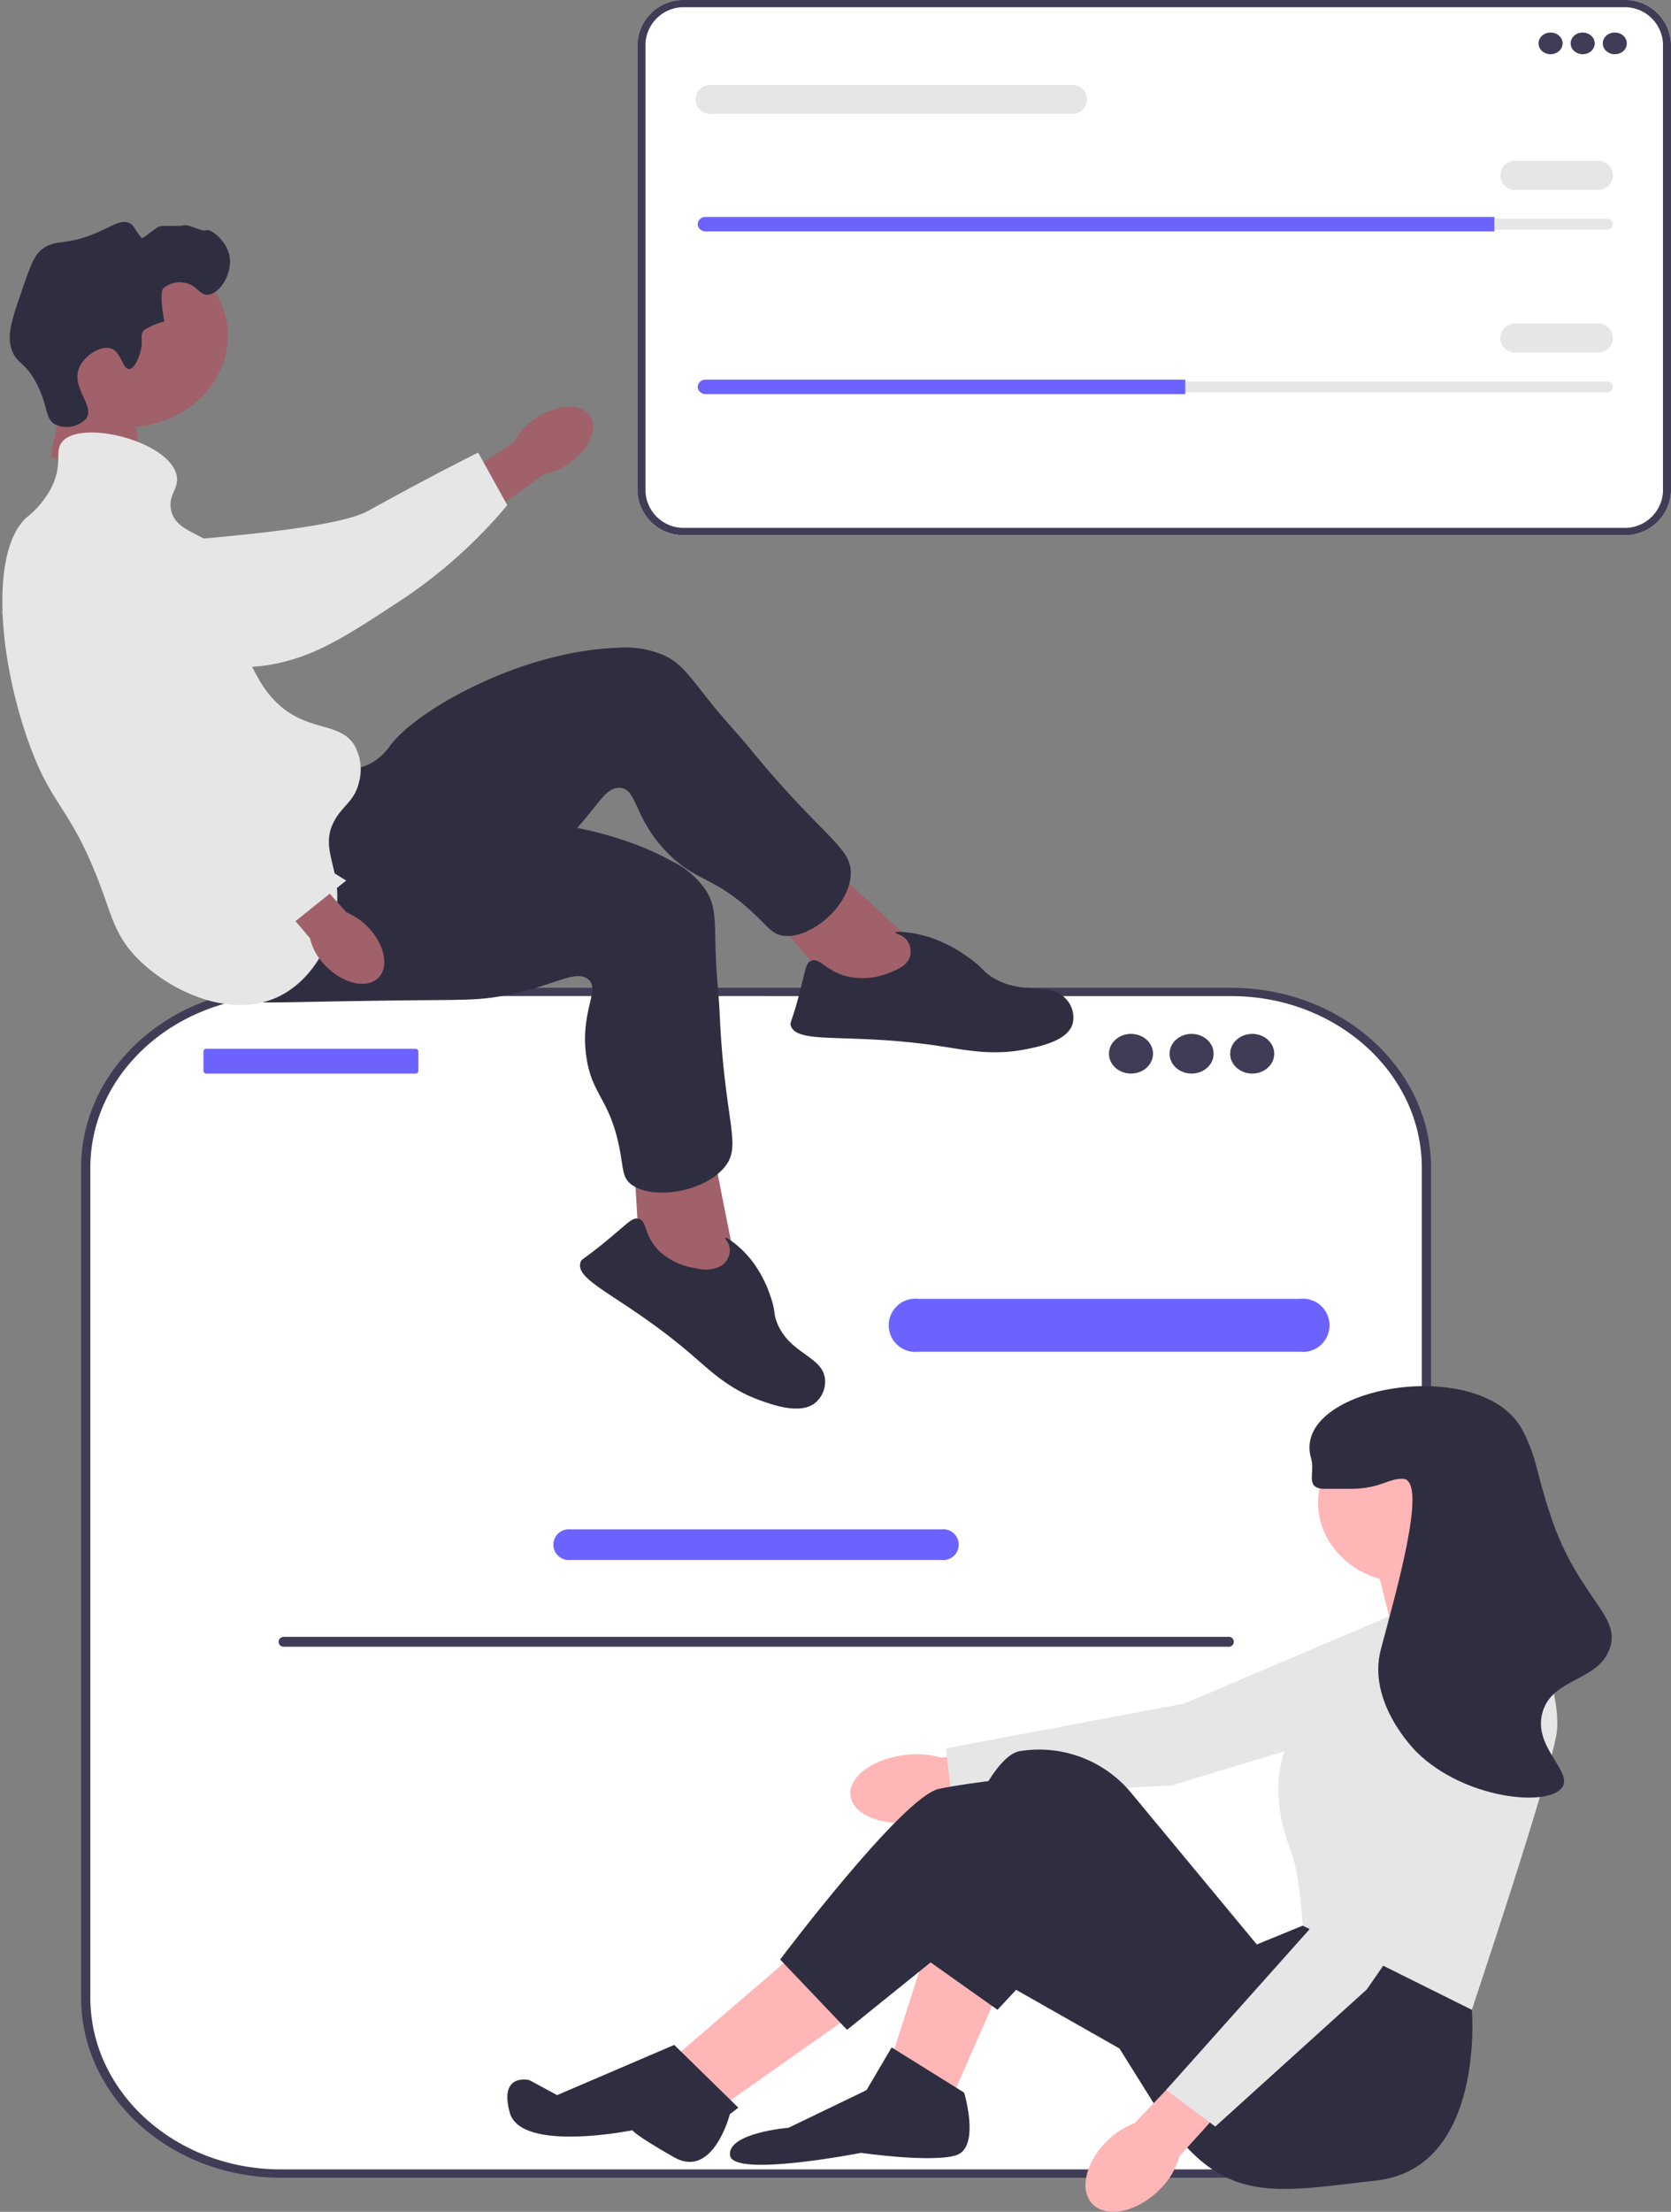 <svg xmlns="http://www.w3.org/2000/svg" width="200.558" height="265.359" viewBox="0 0 200.558 265.359">
  <rect x="0" y="0" width="200.558" height="265.359" fill="#808080" stroke="none"/>
  <g id="fun" transform="translate(-63.972)">
    <path id="Path_95" data-name="Path 95" d="M115.894,88.744l-2.219,10.487,11.061,2.807-1.374-11.2Z" transform="translate(-43.645 -44.429)" fill="#a0616a"/>
    <g id="Group_18" data-name="Group 18" transform="translate(73.706 118.503)">
      <path id="Path_97" data-name="Path 97" d="M245.632,238.309H131.561c-12.936,0-23.422,9.441-23.422,21.088v99.589c0,11.647,10.486,21.088,23.422,21.088H245.632c12.936,0,23.422-9.441,23.422-21.088V259.4c0-11.647-10.486-21.088-23.422-21.088h0Z" transform="translate(-107.584 -237.809)" fill="#fff"/>
      <path id="Path_98" data-name="Path 98" d="M245.187,380.072H131.116c-13.221,0-23.977-9.684-23.977-21.587V258.9c0-11.9,10.756-21.587,23.977-21.587H245.187c13.221,0,23.977,9.684,23.977,21.587v99.589c0,11.9-10.756,21.587-23.977,21.587ZM131.116,238.307c-12.609,0-22.868,9.236-22.868,20.589v99.589c0,11.353,10.258,20.588,22.868,20.588H245.187c12.609,0,22.868-9.236,22.868-20.588V258.9c0-11.353-10.258-20.589-22.868-20.589Z" transform="translate(-107.139 -237.309)" fill="#3f3d56"/>
      <path id="Path_99" data-name="Path 99" d="M331.286,318.4h-45.85a3.193,3.193,0,1,1,0-6.351h45.85a3.193,3.193,0,1,1,0,6.351Z" transform="translate(-184.976 -274.728)" fill="#6c63ff"/>
      <path id="Path_100" data-name="Path 100" d="M255.957,371.1H211.388a1.845,1.845,0,1,1,0-3.669h44.569a1.845,1.845,0,1,1,0,3.669Z" transform="translate(-152.661 -302.452)" fill="#6c63ff"/>
      <rect id="Rectangle_4" data-name="Rectangle 4" width="25.789" height="2.977" rx="0.31" transform="translate(14.686 7.32)" fill="#6c63ff"/>
      <ellipse id="Ellipse_11" data-name="Ellipse 11" cx="2.645" cy="2.381" rx="2.645" ry="2.381" transform="translate(123.366 5.534)" fill="#3f3d56"/>
      <ellipse id="Ellipse_12" data-name="Ellipse 12" cx="2.645" cy="2.381" rx="2.645" ry="2.381" transform="translate(130.64 5.534)" fill="#3f3d56"/>
      <ellipse id="Ellipse_13" data-name="Ellipse 13" cx="2.645" cy="2.381" rx="2.645" ry="2.381" transform="translate(137.914 5.534)" fill="#3f3d56"/>
      <path id="Path_101" data-name="Path 101" d="M149.868,393.849a.628.628,0,0,0,.66.594H263.834a.6.6,0,1,0,0-1.188H150.528a.628.628,0,0,0-.66.594Z" transform="translate(-126.169 -315.381)" fill="#3f3d56"/>
    </g>
    <g id="Group_22" data-name="Group 22" transform="translate(63.972 26.629)">
      <path id="uuid-d0b76542-8f08-4363-846d-0cc3b89caf22" d="M201.863,99.314c2.412-1.795,5.4-2.129,6.664-.746s.341,3.957-2.073,5.752a8.189,8.189,0,0,1-3.3,1.5L192.823,113.3l-3.8-4.438,10.584-6.91a7.2,7.2,0,0,1,2.255-2.64h0Z" transform="translate(-137.89 -75.549)" fill="#a0616a"/>
      <path id="Path_102" data-name="Path 102" d="M104.553,121.728a6.481,6.481,0,0,1,2.373-5.045c2.728-2.1,6.578-1.248,7.928-.951,3.119.688,3.375,1.892,6.3,3.13,5.48,2.316-1.386,1.13,1.875.388,1.129-.257,17.367-1.271,21.409-3.511,7.861-4.356,13.217-7,13.217-7l3.5,6.305a59.331,59.331,0,0,1-12.189,11.034c-7.31,4.817-10.965,7.225-16.519,8.156-.478.08-12.242,1.889-21.717-4.485-2.161-1.454-6.121-4.117-6.183-8.025h0Z" transform="translate(-100.269 -81.069)" fill="#e6e6e6"/>
      <ellipse id="Ellipse_14" data-name="Ellipse 14" cx="12.198" cy="10.982" rx="12.198" ry="10.982" transform="translate(2.947 2.659)" fill="#a0616a"/>
      <g id="Group_19" data-name="Group 19" transform="translate(23.155 51.08)">
        <path id="Path_103" data-name="Path 103" d="M281.081,216.791l-12.562-11.578-6.484,6.09,9.359,11.1,9.284.956Z" transform="translate(-193.562 -180.447)" fill="#a0616a"/>
        <path id="Path_104" data-name="Path 104" d="M154.368,170.251a9.431,9.431,0,0,0,5.3-.629,6.928,6.928,0,0,0,2.568-2.233c3.273-4.426,15.836-11.328,27.111-11.752a11.833,11.833,0,0,1,5.761.887c2.166,1.017,3.031,2.473,5.779,5.884,1.5,1.866,3.167,3.624,4.689,5.478,8.909,10.854,12.286,11.706,11.941,15.186-.383,3.861-5.008,7.524-8.082,7.1-1.259-.173-1.746-.961-3.428-2.557-4.931-4.678-6.972-3.814-10.482-7.4-4.1-4.183-3.562-7.652-5.7-7.786-1.983-.124-2.826,2.835-7.06,6.765-1.937,1.8-3.317,2.624-7.52,5.249-16.368,10.223-16.629,10.942-19.932,11.757-1.445.357-11.7,2.889-15.357-1.141-5.718-6.305,7.79-25.308,14.411-24.813h0Z" transform="translate(-138.579 -155.617)" fill="#2f2e41"/>
        <path id="Path_105" data-name="Path 105" d="M279.851,228.755c.924-.374,2-.81,2.352-1.815a2.218,2.218,0,0,0-.386-2.1c-.561-.668-1.391-.756-1.357-.874.051-.18,2.014-.11,4.169.576a17.3,17.3,0,0,1,4.592,2.383c1.878,1.32,1.625,1.584,2.8,2.345,3.614,2.336,7,.495,8.96,2.686a3.21,3.21,0,0,1,.759,3.016c-.638,1.949-3.74,2.62-5.435,2.966-4.083.834-7.173.153-10.4-.336-10.974-1.665-17.14-.149-17.966-2.438-.156-.433.1-.4.944-3.576.835-3.138.808-4,1.519-4.251,1.071-.378,1.79,1.342,4.487,1.931a8.4,8.4,0,0,0,4.961-.518Z" transform="translate(-196.173 -189.794)" fill="#2f2e41"/>
      </g>
      <g id="Group_20" data-name="Group 20" transform="translate(15.108 70.182)">
        <path id="Path_106" data-name="Path 106" d="M246.2,288.271l-3.174-15.931-9.164,1.761.821,13.917,7.085,5.484Z" transform="translate(-172.967 -233.154)" fill="#a0616a"/>
        <path id="Path_107" data-name="Path 107" d="M151.49,194.756a8.89,8.89,0,0,0,4.779,2.16,7.948,7.948,0,0,0,3.518-.549c5.469-2.007,20.169-1.367,29.763,3.982a10.347,10.347,0,0,1,4.214,3.647c1.158,1.936.966,3.578,1.112,7.791.08,2.3.361,4.6.463,6.9.6,13.485,2.865,15.9.409,18.6-2.725,3-8.836,3.694-11.116,1.79-.934-.78-.845-1.678-1.242-3.849-1.163-6.364-3.39-6.68-4.061-11.42-.783-5.534,1.825-8.133.139-9.325-1.564-1.105-4.106.917-10.061,2.029-2.725.509-4.381.494-9.5.541-19.92.184-20.584.647-23.826-.349-1.418-.435-11.485-3.526-12-8.708-.8-8.108,22.231-17,27.4-13.246h0Z" transform="translate(-124.069 -193.869)" fill="#2f2e41"/>
        <path id="Path_108" data-name="Path 108" d="M236.261,298.708a4.055,4.055,0,0,0,3.078-.312,2.324,2.324,0,0,0,.988-1.93c-.047-.836-.679-1.329-.578-1.41.155-.123,1.735.928,3.09,2.585a14.517,14.517,0,0,1,2.314,4.293c.731,2.041.356,2.133.856,3.357,1.534,3.76,5.487,3.951,5.739,6.752a3.3,3.3,0,0,1-1.253,2.88c-1.743,1.29-4.729.277-6.347-.293-3.9-1.374-6.031-3.5-8.4-5.537-8.042-6.926-14.09-8.789-13.345-11.1.141-.437.328-.279,3.011-2.482,2.648-2.174,3.163-2.9,3.908-2.749,1.122.228.644,2.015,2.508,3.866a8,8,0,0,0,4.428,2.08Z" transform="translate(-167.837 -243.369)" fill="#2f2e41"/>
      </g>
      <path id="Path_109" data-name="Path 109" d="M114.578,69.066c.475-1.529-.122-2.087.486-2.773a8.345,8.345,0,0,1,2.432-1.022h0c-.645-3.371-.162-3.941-.162-3.941a2.936,2.936,0,0,1,2.432-.73c1.606.182,1.89,1.489,2.918,1.46,1.42-.041,3.122-2.6,2.594-4.817-.431-1.809-2.29-3.152-2.756-2.919s-2.125-.788-2.756-.584c-.431.139-2.458-.046-2.918.146-.5.21-1.94,1.515-2.077,1.351-.955-1.143-.935-1.542-1.489-1.789-.982-.437-2.05.37-3.891,1.168-3.788,1.64-4.9.662-6.647,2.043-.884.7-1.358,2.032-2.27,4.671-1.275,3.691-1.913,5.536-1.3,7.3.628,1.8,1.553,1.406,2.918,3.941,1.52,2.822,1,4.462,2.432,5.109a3.279,3.279,0,0,0,3.567-.73c1.153-1.56-1.827-3.671-.811-6.13.624-1.51,2.548-2.654,3.729-2.335,1.334.36,1.433,2.515,2.27,2.481.717-.029,1.214-1.631,1.3-1.9h0Z" transform="translate(-97.77 -53.326)" fill="#2f2e41"/>
      <path id="Path_110" data-name="Path 110" d="M104.621,104.9c2.5-2.52,12.663.088,13.618,4.087.393,1.645-1.057,2.339-.648,4.233.6,2.77,3.976,2.581,6.485,5.4,3.561,4-.108,7.916,3.891,14.6a11.973,11.973,0,0,0,3.08,3.795c3.455,2.672,6.671,1.756,8.43,4.233a5.863,5.863,0,0,1,.648,4.671c-.519,2.193-1.926,2.728-2.918,4.525-1.65,2.99.218,5.185.324,8.758.133,4.47-2.505,10.666-7.782,12.7-5.927,2.284-13.076-1.5-16.536-5.255-2.064-2.241-2.663-4.308-3.567-6.86-4.036-11.4-6.316-10.373-9.4-19.413-3.528-10.334-4.222-22.442,0-26.273a11.141,11.141,0,0,0,3.08-3.795c1.319-2.844.18-4.273,1.3-5.4h0Z" transform="translate(-97.053 -78.647)" fill="#e6e6e6"/>
      <g id="Group_21" data-name="Group 21" transform="translate(0 35.699)">
        <path id="uuid-35da8825-ceb1-46f8-a8e3-884fcc945dd4" d="M164.673,212c1.935,2.214,2.235,4.907.67,6.016s-4.4.213-6.338-2a6.771,6.771,0,0,1-1.582-3.01l-8.068-9.473,4.169-2.863,8.27,9.24A7.735,7.735,0,0,1,164.673,212h0Z" transform="translate(-120.223 -162.788)" fill="#a0616a"/>
        <path id="Path_111" data-name="Path 111" d="M111.731,124.969a8.324,8.324,0,0,1,5.97,1.062c2.837,1.977,2.7,5.543,2.651,6.794-.111,2.889-1.369,3.361-2.117,6.2-1.4,5.3,1.266,10.231,2.739,12.953a28.349,28.349,0,0,0,5.408,6.932,67.269,67.269,0,0,0,12,9.218l-6.078,4.864s-9.681-2.657-16.241-7.979c-6.729-5.46-17.077-24.778-19.222-29.484-.185-.405,2.432,6.183,7.429-3.468,1.14-2.2,3.228-6.235,7.464-7.087h0Z" transform="translate(-96.83 -124.815)" fill="#e6e6e6"/>
      </g>
    </g>
    <g id="Group_24" data-name="Group 24" transform="translate(124.865 166.292)">
      <path id="uuid-ba1531a6-e7ab-4297-b996-1d676f43fe3f" d="M268.85,419.906c-3.863.533-6.689,2.76-6.312,4.973s3.814,3.575,7.679,3.041a10.426,10.426,0,0,0,4.3-1.531l16.336-2.445-1.09-5.814-16.3,2.077a10.819,10.819,0,0,0-4.609-.3Z" transform="translate(-221.343 -375.624)" fill="#ffb6b6"/>
      <path id="Path_112" data-name="Path 112" d="M348.463,384.808l-6.334,12.1-31.844,9.652-26.424,1.269-.662-5.714,28.637-5.391,29.386-12.5Z" transform="translate(-230.56 -358.648)" fill="#e6e6e6"/>
      <path id="Path_113" data-name="Path 113" d="M284.5,472.282l-5.687,12.951-7.359-4.518,4.349-13.554Z" transform="translate(-225.329 -400.171)" fill="#ffb6b6"/>
      <path id="Path_114" data-name="Path 114" d="M240.064,467.765,225.01,480.716l6.021,5.723L246.42,475.6Z" transform="translate(-204.645 -400.473)" fill="#ffb6b6"/>
      <path id="Path_115" data-name="Path 115" d="M392.526,375.472l-.168-1.054-3.847-6.777L375.8,370.653l2.342,9.337Z" transform="translate(-271.801 -350.347)" fill="#ffb6b6"/>
      <path id="Path_116" data-name="Path 116" d="M343.387,447.039l.391,4.524s1.616,18.969-11.431,20.475-18.734,3.012-26.428-8.735l-12.043-19.276-7.034,7.536-9.358-6.632s6.691-23.493,12.043-24.4a13.523,13.523,0,0,1,2-.182,14.345,14.345,0,0,1,11.26,5.066l15.179,18.308,5.52-2.259,19.9,5.572h0Z" transform="translate(-228.015 -376.735)" fill="#2f2e41"/>
      <path id="Path_117" data-name="Path 117" d="M252.852,497.012l3.011-5.12,8.7,5.421s2.007,6.626-1,7.53-11.374-.3-11.374-.3-15.388,3.012-15.723.3,7.025-3.313,7.025-3.313l9.367-4.518h0Z" transform="translate(-209.739 -412.551)" fill="#2f2e41"/>
      <path id="Path_118" data-name="Path 118" d="M290.481,460.785l-23.25-13.19-11.876,9.575-8.029-8.433s14.719-19.578,19.068-20.481,11.374-1.506,11.374-1.506l21.41,17.77-8.7,16.264Z" transform="translate(-214.584 -379.939)" fill="#2f2e41"/>
      <path id="Path_119" data-name="Path 119" d="M208.322,491.288l7.694,7.53L215,499.6s-2,7.827-6.68,5.18-5.018-3.25-5.018-3.25-13.381,2.711-14.719-2.108,2.342-3.915,2.342-3.915l3.341,1.807,14.054-6.024h0Z" transform="translate(-188.292 -412.249)" fill="#2f2e41"/>
      <ellipse id="Ellipse_15" data-name="Ellipse 15" cx="10.705" cy="9.638" rx="10.705" ry="9.638" transform="translate(97.308 4.343)" fill="#ffb6b6"/>
      <path id="Path_120" data-name="Path 120" d="M368.1,384.223l15.388-4.217s6.022,12.65,5.018,18.373-10.147,32.987-10.147,32.987l-20.3-10.1s-.335-6.024-1.338-8.735-4.182-10.994,2.844-17.921,8.531-10.391,8.531-10.391h0Z" transform="translate(-262.599 -356.537)" fill="#e6e6e6"/>
      <g id="Group_23" data-name="Group 23" transform="translate(69.39 33.762)">
        <path id="uuid-375aaccb-22f9-42b6-a352-baabb12db8d2" d="M315.645,501.279c-2.5,2.7-2.986,6.054-1.077,7.489s5.487.408,7.992-2.295a8.52,8.52,0,0,0,2.1-3.707L335.107,491.2l-5.091-3.709-10.694,11.268a9.742,9.742,0,0,0-3.677,2.52h0Z" transform="translate(-313.4 -444.11)" fill="#ffb6b6"/>
        <path id="Path_121" data-name="Path 121" d="M369.1,400.619l3.637,12.971-17.8,25.657L336.76,455.692l-5.891-4.4L349.2,430.759,363.09,404.3Z" transform="translate(-321.18 -400.619)" fill="#e6e6e6"/>
      </g>
      <path id="Path_122" data-name="Path 122" d="M363.737,345.333c2.745-.006,2.9.011,3.345,0,3.405-.081,4.3-1.287,6.022-1.2,3.081.147-.985,14.052-2.676,20.481-1.658,6.3,3.946,11.955,4.349,12.349,5.689,5.57,15.681,6.589,17.4,4.217,1.388-1.92-3.531-4.839-2.342-9.036,1.162-4.1,6.529-3.665,8.029-7.53,1.571-4.047-3.708-6.088-7.025-15.963-1.9-5.671-1.568-6.728-3.345-10.241-4.751-9.389-28.039-5.391-25.424,3.313.506,1.684-.84,3.62,1.673,3.614h0Z" transform="translate(-265.593 -333.008)" fill="#2f2e41"/>
    </g>
    <g id="Group_25" data-name="Group 25" transform="translate(140.482)">
      <path id="Path_123" data-name="Path 123" d="M331.9,64.2H219.393a5.512,5.512,0,0,1-5.77-5.2V5.2a5.512,5.512,0,0,1,5.77-5.2H331.9a5.512,5.512,0,0,1,5.77,5.2V59a5.512,5.512,0,0,1-5.77,5.2Z" transform="translate(-213.622)" fill="#fff"/>
      <path id="Path_124" data-name="Path 124" d="M331.9,64.2H219.393a5.512,5.512,0,0,1-5.77-5.2V5.2a5.512,5.512,0,0,1,5.77-5.2H331.9a5.512,5.512,0,0,1,5.77,5.2V59a5.512,5.512,0,0,1-5.77,5.2ZM219.393.868A4.591,4.591,0,0,0,214.586,5.2V59a4.591,4.591,0,0,0,4.807,4.328H331.9A4.591,4.591,0,0,0,336.707,59V5.2A4.591,4.591,0,0,0,331.9.868H219.393Z" transform="translate(-213.622)" fill="#3f3d56"/>
      <ellipse id="Ellipse_16" data-name="Ellipse 16" cx="1.445" cy="1.301" rx="1.445" ry="1.301" transform="translate(108.149 3.904)" fill="#3f3d56"/>
      <ellipse id="Ellipse_17" data-name="Ellipse 17" cx="1.445" cy="1.301" rx="1.445" ry="1.301" transform="translate(112.003 3.904)" fill="#3f3d56"/>
      <ellipse id="Ellipse_18" data-name="Ellipse 18" cx="1.445" cy="1.301" rx="1.445" ry="1.301" transform="translate(115.858 3.904)" fill="#3f3d56"/>
      <path id="Path_125" data-name="Path 125" d="M227.809,52.554a.69.69,0,0,0-.723.651.6.6,0,0,0,.211.456.746.746,0,0,0,.511.194H335.958a.69.69,0,0,0,.723-.651.6.6,0,0,0-.211-.456.746.746,0,0,0-.511-.194Z" transform="translate(-219.619 -26.31)" fill="#e6e6e6"/>
      <path id="Path_126" data-name="Path 126" d="M322.275,52.119v1.735H227.615a1,1,0,0,1-.679-.256.809.809,0,0,1-.284-.612.922.922,0,0,1,.964-.868h94.659Z" transform="translate(-219.425 -26.093)" fill="#6c63ff"/>
      <path id="Path_127" data-name="Path 127" d="M411.925,42.125h-9.636a1.745,1.745,0,1,1,0-3.47h9.636a1.745,1.745,0,1,1,0,3.47Z" transform="translate(-296.79 -19.352)" fill="#e6e6e6"/>
      <path id="Path_128" data-name="Path 128" d="M271.253,23.884H228.145a1.745,1.745,0,1,1,0-3.47h43.108a1.745,1.745,0,1,1,0,3.47Z" transform="translate(-219.232 -10.22)" fill="#e6e6e6"/>
      <path id="Path_129" data-name="Path 129" d="M227.809,91.643a.69.69,0,0,0-.723.651.6.6,0,0,0,.211.456.746.746,0,0,0,.511.194H335.958a.69.69,0,0,0,.723-.651.6.6,0,0,0-.211-.456.746.746,0,0,0-.511-.194Z" transform="translate(-219.619 -45.88)" fill="#e6e6e6"/>
      <path id="Path_130" data-name="Path 130" d="M285.178,91.209v1.735H227.616a1,1,0,0,1-.679-.256.809.809,0,0,1-.284-.612.922.922,0,0,1,.964-.868Z" transform="translate(-219.426 -45.663)" fill="#6c63ff"/>
      <path id="Path_131" data-name="Path 131" d="M411.925,81.215h-9.636a1.745,1.745,0,1,1,0-3.47h9.636a1.745,1.745,0,1,1,0,3.47Z" transform="translate(-296.79 -38.922)" fill="#e6e6e6"/>
    </g>
  </g>
</svg>
